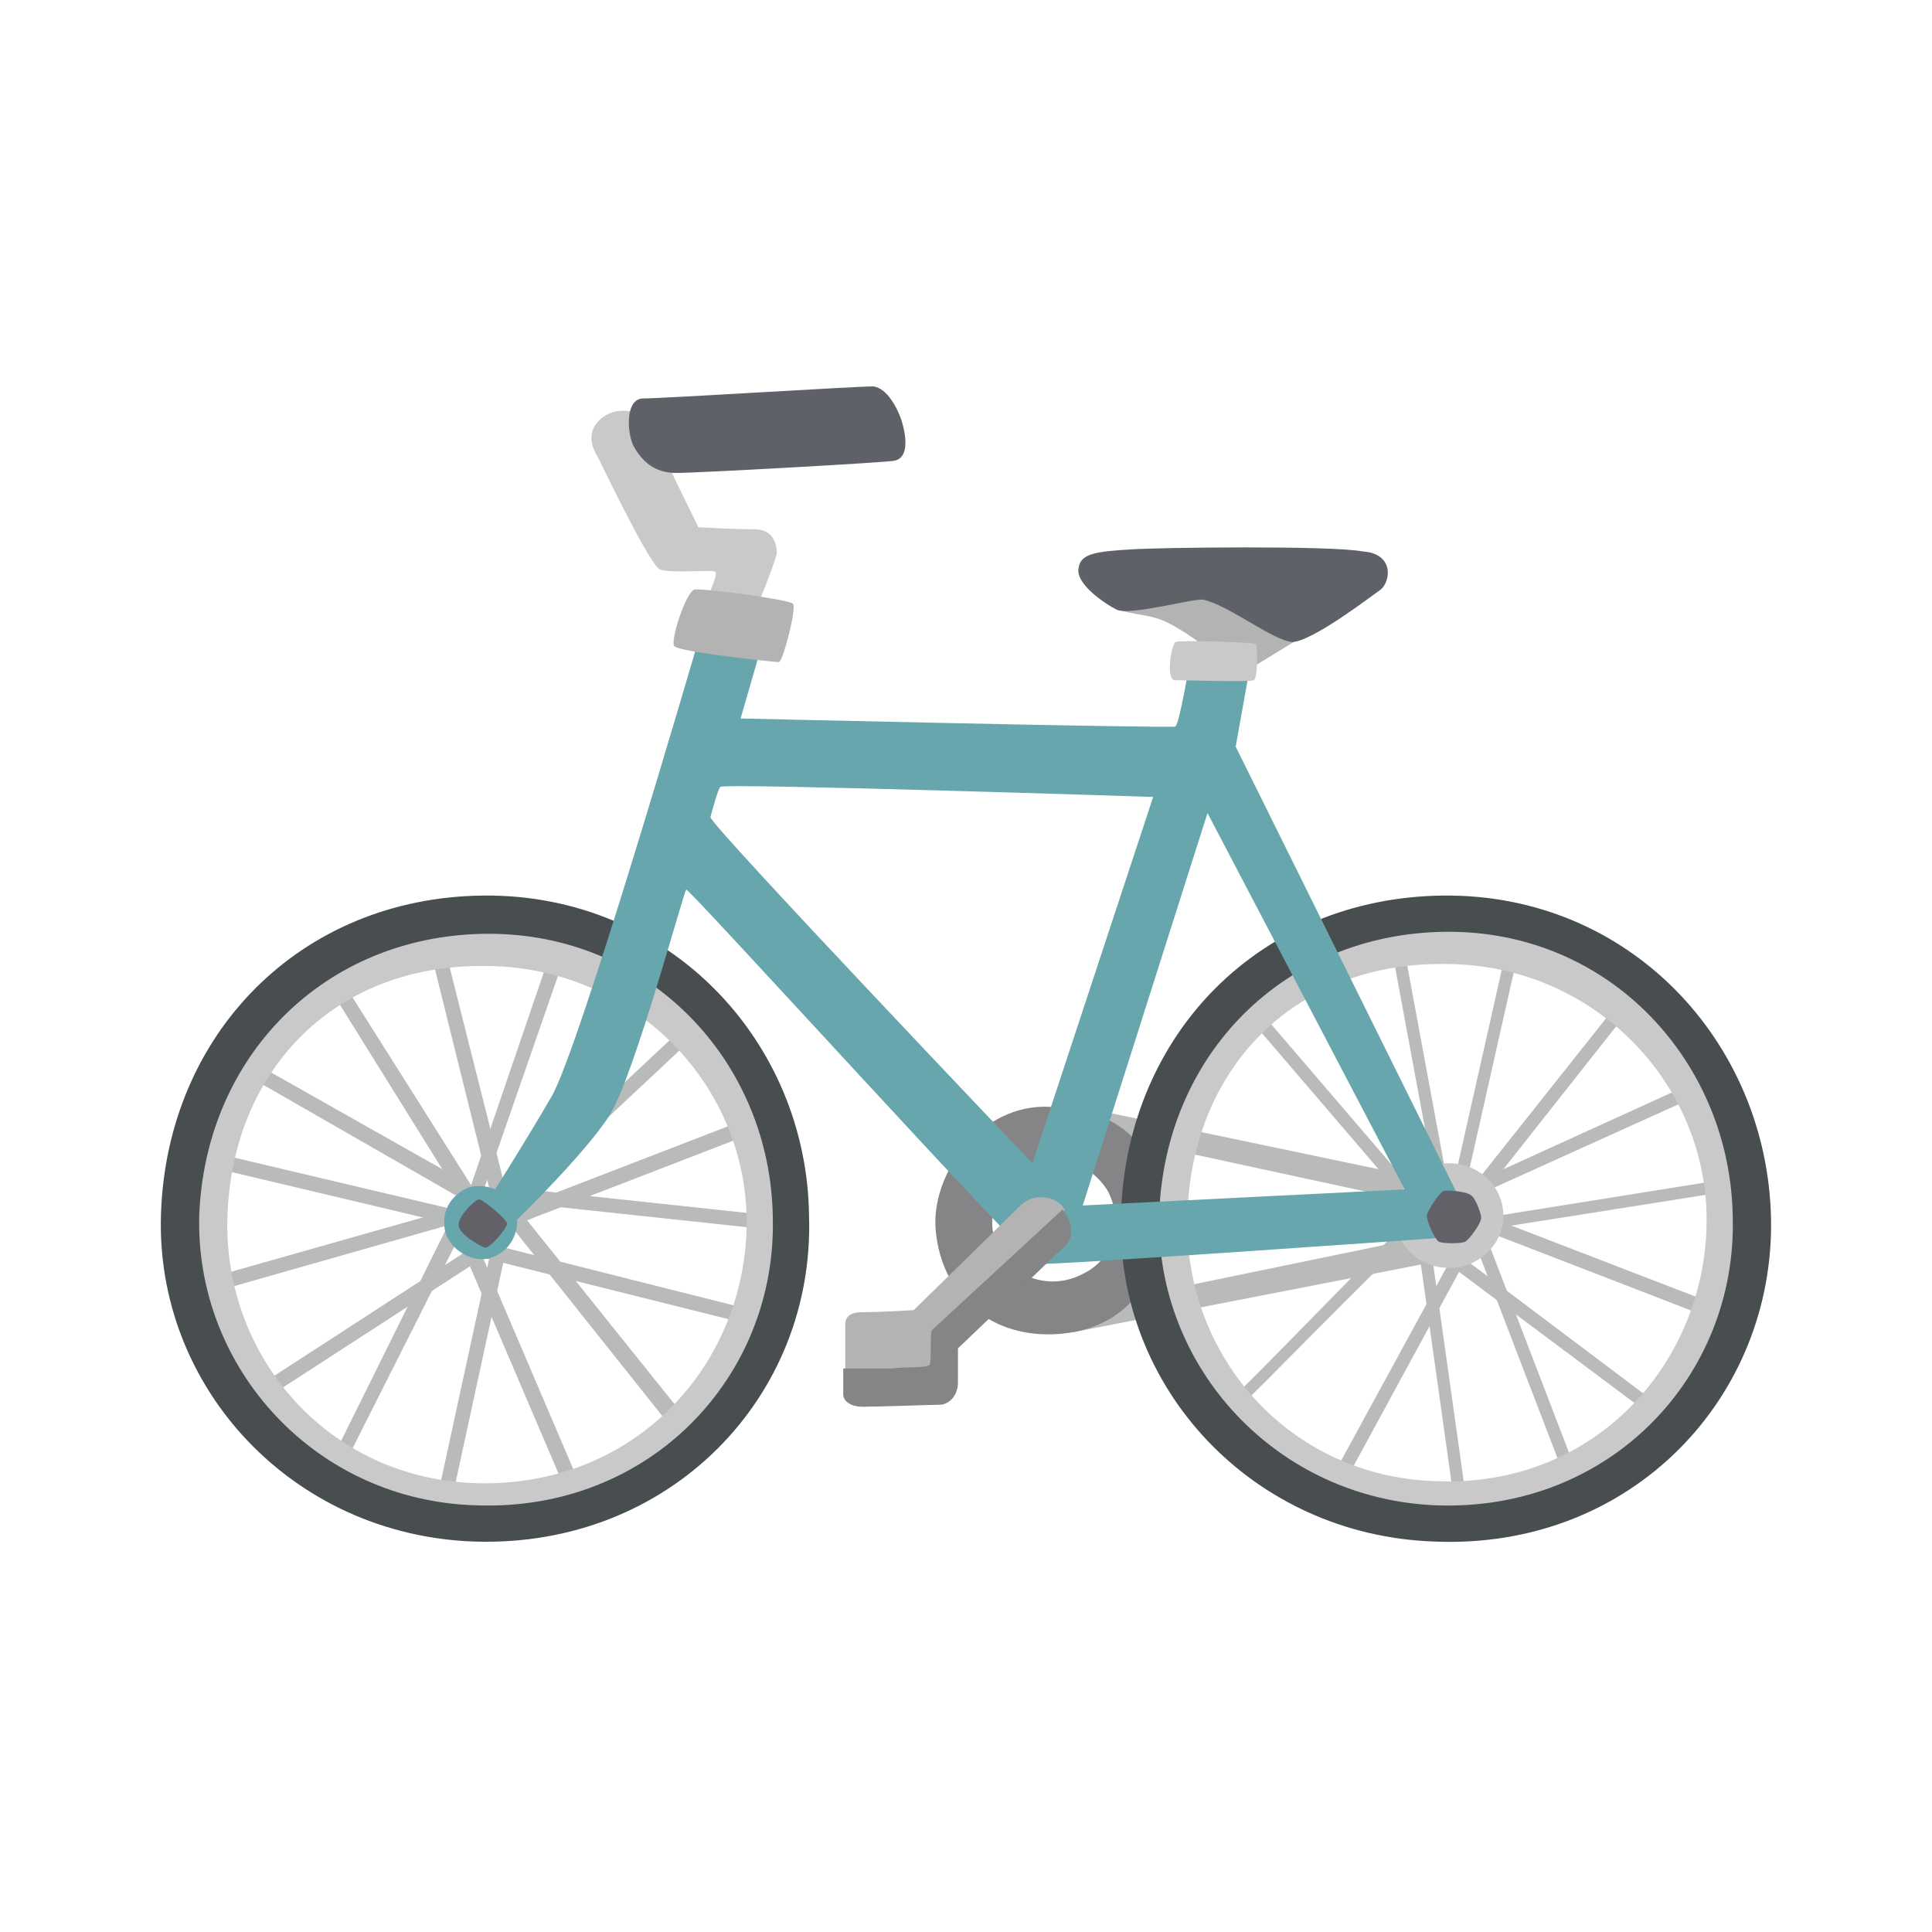 <?xml version="1.0" encoding="utf-8"?>
<!-- Generator: Adobe Illustrator 27.9.1, SVG Export Plug-In . SVG Version: 6.00 Build 0)  -->
<svg version="1.1" id="Layer_1" xmlns="http://www.w3.org/2000/svg" xmlns:xlink="http://www.w3.org/1999/xlink" x="0px" y="0px"
	 viewBox="0 0 96 96" style="enable-background:new 0 0 96 96;" xml:space="preserve">
<style type="text/css">
	.st0{fill:#B9BABA;}
	.st1{fill:#858587;}
	.st2{fill:#C9C8C8;}
	.st3{fill:#484D50;}
	.st4{fill:#C9C9C9;}
	.st5{fill:#B3B3B3;}
	.st6{fill:#5E6268;}
	.st7{fill:#67A6AD;}
	.st8{fill:#626168;}
</style>
<g>
	<path class="st0" d="M70.6,59.8l-17.1-3.7l0.2-1.1l17.2,3.6L70.6,59.8z"/>
	<path class="st0" d="M53.3,66.2l-0.2-1.1l18.4-3.8l0.3,1.3L53.3,66.2z"/>
	<path class="st1" d="M52.2,55c-3.5-0.2-6,3.4-5.7,6.2c0.3,3,2.5,5.2,5.8,5.1c3.2-0.1,5.3-2.2,5.4-5.6C57.8,57.4,56,55.1,52.2,55z
		 M53.8,63.3c-1.5,0.8-3.4,0.3-4.2-1.3c-0.8-1.5,0.1-3.7,1.7-4.2c1.5-0.5,2.9,0.1,3.7,1.3C55.8,60.5,55.5,62.5,53.8,63.3L53.8,63.3z
		"/>
	<path class="st0" d="M72.3,58.5l2.5-11.1l0.6,0.1l-2.5,11.1L72.3,58.5z"/>
	<path class="st0" d="M72.5,59.8l7.7-9.7l0.5,0.4l-6,7.6l9-4.1l0.3,0.6L72.5,59.8z"/>
	<path class="st0" d="M84.5,65.3l-11.9-4.6l12.5-2l0.1,0.6l-10.1,1.6l9.6,3.7L84.5,65.3z"/>
	<path class="st0" d="M71.2,58.2l-2-10.8l0.6-0.1l2,10.8L71.2,58.2z"/>
	<path class="st0" d="M62.5,51.1l0.5-0.4l7.2,8.4l-0.5,0.4L62.5,51.1z"/>
	<path class="st0" d="M61.9,69.6l-0.4-0.5l0.2,0.3l-0.2-0.2c0.3-0.2,6.2-6.3,8.5-8.6l0.5,0.5C67.9,63.5,62.1,69.5,61.9,69.6
		L61.9,69.6z"/>
	<path class="st0" d="M70.5,62.1l0.6-0.1l1.7,12.1l-0.6,0.1L70.5,62.1z"/>
	<path class="st0" d="M66.9,73.5l-0.6-0.3l6-11l9.7,7.3l-0.4,0.5l-9.1-6.8L66.9,73.5z"/>
	<path class="st0" d="M73.3,61.8l0.6-0.2l4.3,11.2l-0.6,0.2L73.3,61.8z"/>
	<ellipse class="st2" cx="72" cy="60.4" rx="2.7" ry="2.6"/>
	<path class="st3" d="M71.7,44.5c-9.1,0.1-15.7,6.9-16,15.8c-0.3,8.6,6.5,16,15.6,16.3C81.1,77,88.2,69.4,88,60.5
		C87.8,51.8,81,44.4,71.7,44.5L71.7,44.5z M71.4,74.2c-7.8-0.2-13.6-6.6-13.4-14c0.2-7.7,5.9-13.5,13.7-13.6c8-0.1,13.8,6.3,14,13.7
		C85.8,68.1,79.7,74.5,71.4,74.2L71.4,74.2z"/>
	<path class="st4" d="M71.8,46.3c-8,0.1-13.9,6.1-14.2,14c-0.2,7.6,5.8,14.2,13.8,14.5c8.6,0.3,14.9-6.4,14.7-14.3
		C86,52.8,80,46.2,71.8,46.3L71.8,46.3z M71.4,73.6C64,73.4,58.8,67.3,59,60.4c0.2-7.2,5.2-12.5,12.6-12.5
		c7.5-0.1,13.3,5.9,13.2,12.9C84.7,67.7,79.3,73.9,71.4,73.6L71.4,73.6z"/>
	<path class="st0" d="M21.8,74.1l2.8-12.9l0.7,0.2l-2.8,12.9L21.8,74.1z"/>
	<path class="st0" d="M25.2,60.2l11.4-4.4l0.3,0.7l-11.4,4.4L25.2,60.2z"/>
	<path class="st0" d="M33.1,70.6l-8.6-10.8l-3.1-12.5l0.7-0.2l3.1,12.3l8.5,10.6L33.1,70.6z"/>
	<path class="st0" d="M23.8,59.8l-0.6-0.3l4.1-12l0.7,0.2L23.8,59.8z"/>
	<path class="st0" d="M24.4,60l9.5-8.9l0.5,0.5l-9.5,8.9L24.4,60z"/>
	<path class="st0" d="M12.2,53.4l0.4-0.6l10.8,6.1L23,59.6L12.2,53.4z"/>
	<path class="st0" d="M17.3,72.4l-0.6-0.3l5.6-11.3l-11.8-2.8l0.2-0.7l12.7,3L17.3,72.4z"/>
	<path class="st0" d="M10.6,64.2l-0.2-0.7l12.7-3.6l-6.6-10.6l0.6-0.4l7.2,11.4L10.6,64.2z"/>
	<path class="st0" d="M13.2,69.5l-0.4-0.6l11.1-7.2l12.7,3.2l-0.2,0.7L24,62.5L13.2,69.5z"/>
	<path class="st0" d="M23,62.1l0.7-0.3l5,11.7L28,73.8L23,62.1z"/>
	<path class="st0" d="M26.1,59.8l0.1-0.7l11.2,1.2l-0.1,0.7L26.1,59.8z"/>
	<path class="st3" d="M24,44.5c-9.1,0.1-15.7,6.9-16,15.8c-0.3,8.6,6.5,16,15.6,16.3c9.7,0.3,16.9-7.2,16.6-16.2
		C40.1,51.8,33.3,44.4,24,44.5L24,44.5z M23.6,74.3c-7.8-0.2-13.6-6.6-13.4-14c0.2-7.7,5.9-13.5,13.7-13.6c8-0.1,13.8,6.3,14,13.7
		C38.1,68.1,32,74.5,23.6,74.3L23.6,74.3z"/>
	<path class="st4" d="M24.1,46.4c-8,0.1-13.9,6.1-14.2,14C9.7,68,15.7,74.6,23.7,74.8c8.6,0.3,14.9-6.4,14.7-14.3
		C38.3,52.8,32.3,46.3,24.1,46.4L24.1,46.4z M23.7,73.7c-7.4-0.2-12.6-6.3-12.4-13.2c0.2-7.2,5.2-12.5,12.6-12.5
		c7.5-0.1,13.3,5.9,13.2,12.9C37,67.8,31.6,73.9,23.7,73.7z"/>
	<path class="st4" d="M37.6,30.2c0,0,0.9-2.2,1-2.7c0-0.5-0.2-1.2-1.1-1.2c-0.9,0-2.8-0.1-2.8-0.1l-1.8-3.7l-1.3-2
		c0,0-0.9-0.3-1.6,0.2s-0.8,1.2-0.3,2c0.4,0.8,2.6,5.4,3.1,5.6s2.6,0,2.7,0.1C35.8,28.4,35,30,35,30L37.6,30.2L37.6,30.2z"/>
	<path class="st5" d="M65.1,31.4L62,33.3L59.7,32c0,0-1.2-0.9-2-1.2c-1-0.4-2.4-0.2-3.1-1.2c-0.5-0.8,9.4-1,9.4-1L65.1,31.4
		L65.1,31.4z"/>
	<path class="st6" d="M56.2,27.3c-1.7,0.1-2.5,0.2-2.6,0.9c-0.2,0.8,1.3,1.8,1.9,2.1c0.7,0.3,3.9-0.6,4.3-0.5c1.3,0.3,3.4,2,4.4,2.1
		c1,0,4.1-2.4,4.4-2.6c0.5-0.4,0.7-1.8-0.9-1.9C66.2,27.1,57.6,27.2,56.2,27.3L56.2,27.3z"/>
	<path class="st6" d="M31.9,19.8c-0.9,0.1-0.7,1.9-0.4,2.4c0.4,0.7,1,1.3,2.1,1.3c1.1,0,10.1-0.5,10.8-0.6c0.7-0.1,0.7-1,0.4-2
		c-0.2-0.6-0.7-1.6-1.4-1.7C42.4,19.2,33,19.8,31.9,19.8z"/>
	<path class="st7" d="M72.4,59.3l-11-22.2l0.7-3.9L59.1,33c0,0-0.5,3-0.7,3.1c-0.1,0.1-21.6-0.4-21.6-0.4l1.1-3.8l-3.1-0.4
		c-0.3,1-6,20.6-7.4,23c-1.4,2.4-2.8,4.6-2.8,4.6S24,58.8,23.3,59c-0.5,0.2-1.4,0.8-1.2,2.1c0.2,1,1.4,1.7,2.3,1.4
		c1.4-0.5,1.3-1.9,1.3-1.9s3.4-3.3,4.6-5.2c1.2-1.9,3.7-11.2,3.8-11.2c0.2,0,16.9,18.4,17.5,18.6c0.4,0.1,20.1-1.3,20.1-1.3l1.1-0.9
		L72.4,59.3L72.4,59.3z M51.3,57.8c0,0-16.1-16.9-16-17.2c0,0,0.4-1.5,0.5-1.5c0.1-0.2,21.5,0.5,21.5,0.5L51.3,57.8L51.3,57.8z
		 M53.8,59.9l6.2-19.5l9.8,18.7L53.8,59.9z"/>
	<path class="st8" d="M23.8,59.6c-0.2,0-1.1,0.9-1,1.3c0,0.4,1,1,1.3,1.1c0.3,0,1.1-1,1.1-1.2C25.1,60.5,24,59.6,23.8,59.6z"/>
	<path class="st8" d="M71.7,59.2c-0.2,0.1-0.8,1-0.8,1.2c0,0.3,0.4,1.2,0.6,1.3c0.2,0.1,1.1,0.1,1.3,0c0.2-0.1,0.8-0.9,0.8-1.2
		c0-0.2-0.3-1-0.5-1.1C72.9,59.2,71.8,59.1,71.7,59.2L71.7,59.2z"/>
	<path class="st4" d="M58.4,31.9c-0.2,0.2-0.5,1.9,0,1.9s3.7,0.1,3.9,0s0.2-1.6,0.1-1.8C62.2,31.9,58.6,31.8,58.4,31.9z"/>
	<path class="st5" d="M34.5,29.3c-0.4,0.1-1.2,2.5-1,2.8c0.2,0.3,5,0.8,5.2,0.8c0.2,0,0.9-2.7,0.7-2.9
		C39.3,29.8,34.8,29.2,34.5,29.3z"/>
	<path class="st5" d="M45.4,65.1c0,0,4.4-4.3,4.9-4.8c0.4-0.4,0.8-0.9,1.6-0.8c0.8,0.1,1,0.6,1,0.6l-0.8,2l-5,4.3l-0.6,2.6l-4.5-1
		c0,0,0-1.5,0-1.9c0-0.4-0.1-0.9,0.9-0.9S45.4,65.1,45.4,65.1L45.4,65.1z"/>
	<path class="st1" d="M46.3,66.1c-0.1,0.2,0,1.4-0.1,1.7c-0.1,0.2-1.2,0.1-1.9,0.2c-0.7,0-2.4,0-2.4,0s0,1.1,0,1.3
		c0,0.2,0.2,0.6,1,0.6s3.4-0.1,3.8-0.1s0.9-0.4,0.9-1.1c0-0.6,0-1.7,0-1.7s4.4-4.2,4.9-4.7c0.5-0.4,0.8-0.7,0.7-1.3
		c0-0.4-0.4-0.9-0.4-0.9L46.3,66.1L46.3,66.1z"/>
</g>
</svg>

